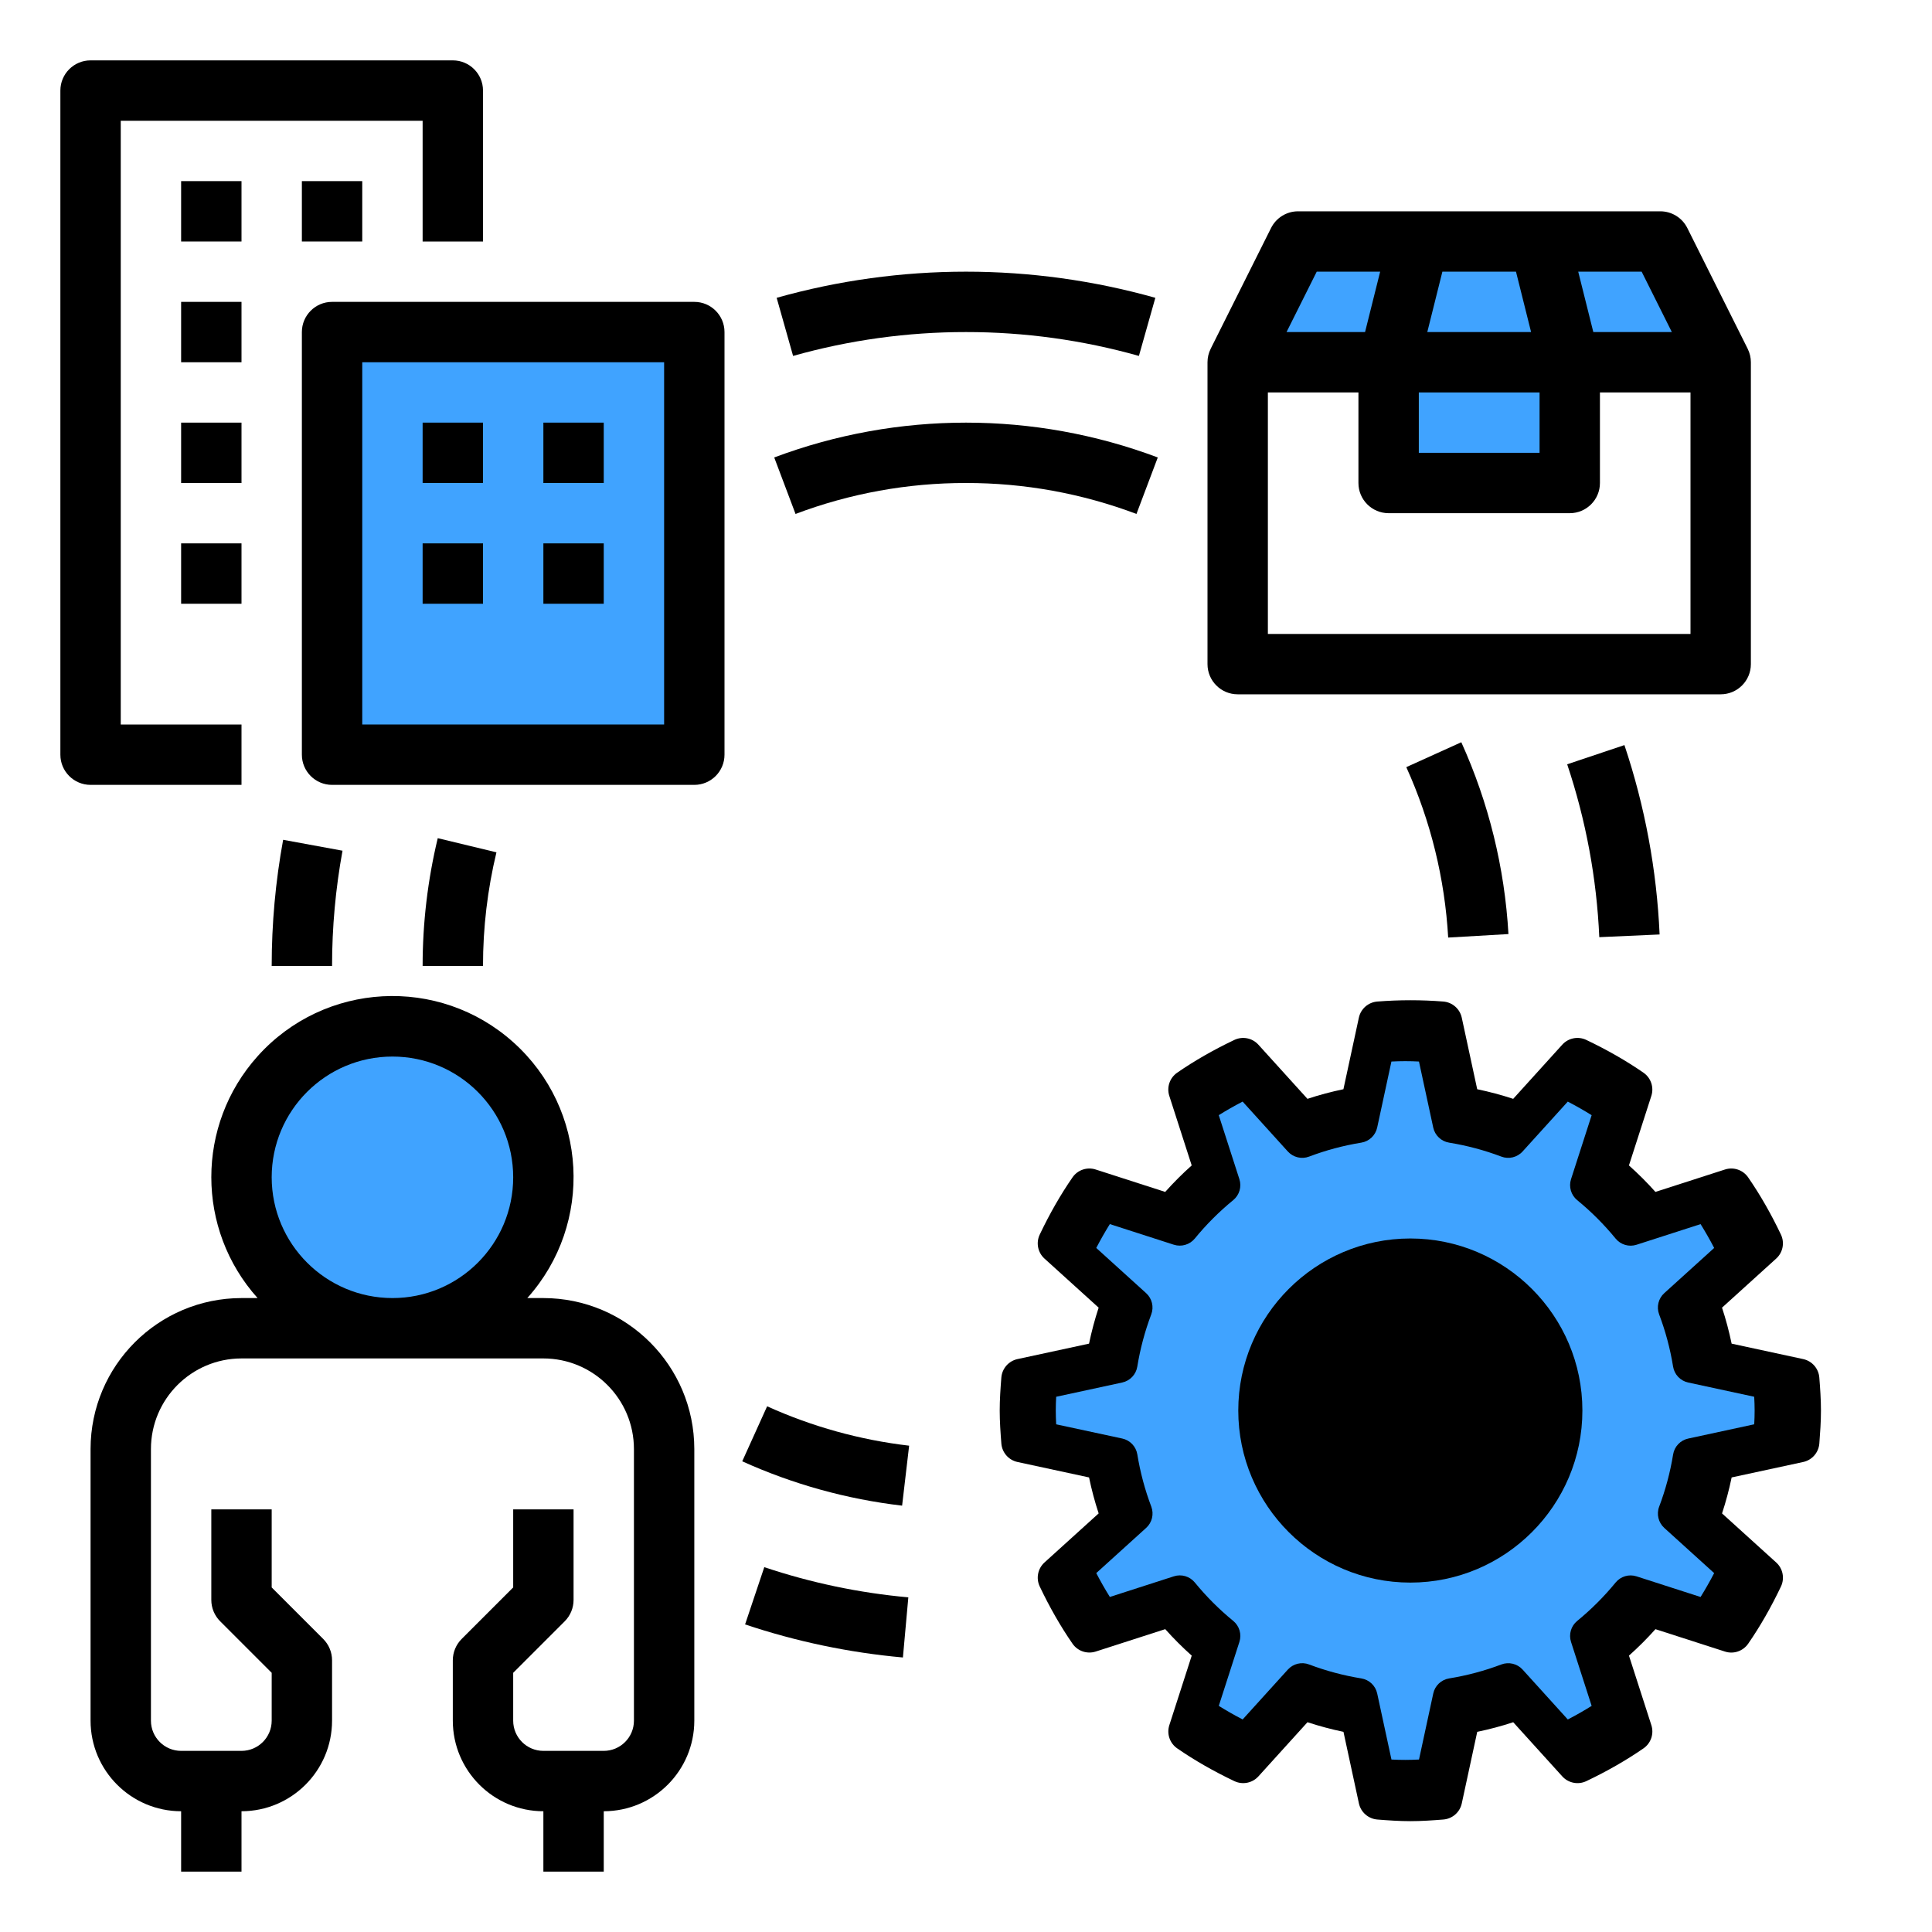 <?xml version="1.0" encoding="utf-8"?>
<!-- Generator: Adobe Illustrator 16.0.0, SVG Export Plug-In . SVG Version: 6.00 Build 0)  -->
<!DOCTYPE svg PUBLIC "-//W3C//DTD SVG 1.1//EN" "http://www.w3.org/Graphics/SVG/1.1/DTD/svg11.dtd">
<svg version="1.1" id="Outline" xmlns="http://www.w3.org/2000/svg" xmlns:xlink="http://www.w3.org/1999/xlink" x="0px" y="0px"
	 width="512px" height="512px" viewBox="0 0 512 512" enable-background="new 0 0 512 512" xml:space="preserve">
<path d="M90.771,225.445l-15.737-2.89C73.014,233.589,71.999,244.783,72,256h16C87.998,245.752,88.926,235.525,90.771,225.445z"/>
<path d="M197.456,430.488c13.553,4.54,27.59,7.48,41.826,8.762l1.436-15.936c-12.993-1.171-25.804-3.855-38.174-8L197.456,430.488z"
	/>
<path d="M423.829,248.357l15.984-0.714c-0.756-17.082-3.895-33.974-9.324-50.187l-15.17,5.088
	C420.275,217.344,423.14,232.764,423.829,248.357z"/>
<path d="M256,88c15.492-0.011,30.912,2.117,45.823,6.323l4.354-15.4c-32.813-9.236-67.54-9.236-100.354,0l4.354,15.4
	C225.087,90.117,240.507,87.989,256,88z"/>
<path d="M328,184h128c4.418,0,8-3.582,8-8V96c-0.001-1.242-0.292-2.466-0.851-3.575h0.006l-16-32C445.801,57.714,443.03,56,440,56
	h-96c-3.03,0-5.8,1.712-7.155,4.422l-16,32h0.006C320.292,93.532,320,94.757,320,96v80C320,180.418,323.582,184,328,184z M448,168
	H336v-64h24v24c0,4.418,3.582,8,8,8h48c4.418,0,8-3.582,8-8v-24h24V168z"/>
<path d="M64,208v-16H32V32h80v32h16V24c0-4.418-3.582-8-8-8H24c-4.418,0-8,3.582-8,8v176c0,4.418,3.582,8,8,8H64z"/>
<path d="M184,80H88c-4.418,0-8,3.582-8,8v112c0,4.418,3.582,8,8,8h96c4.418,0,8-3.582,8-8V88C192,83.582,188.418,80,184,80z"/>
<rect x="96" y="96" fill="#40A3FF" width="80" height="96"/>
<path d="M48,48h16v16H48V48z"/>
<path d="M80,48h16v16H80V48z"/>
<path d="M48,80h16v16H48V80z"/>
<path d="M48,112h16v16H48V112z"/>
<path d="M48,144h16v16H48V144z"/>
<path d="M112,144h16v16h-16V144z"/>
<path d="M144,144h16v16h-16V144z"/>
<path d="M112,112h16v16h-16V112z"/>
<path d="M144,112h16v16h-16V112z"/>
<path d="M144,344h-4.261c17.697-19.738,16.042-50.085-3.696-67.781c-19.738-17.697-50.085-16.042-67.781,3.696
	c-16.348,18.233-16.348,45.851,0,64.085H64c-22.081,0.025-39.975,17.919-40,40v72c0.015,13.249,10.751,23.985,24,24v16h16v-16
	c13.249-0.015,23.985-10.751,24-24v-16c0-2.122-0.843-4.156-2.343-5.657L72,420.687V400H56v24c0,2.122,0.843,4.156,2.343,5.657
	L72,443.313V456c-0.005,4.416-3.584,7.995-8,8H48c-4.416-0.005-7.995-3.584-8-8v-72c0.015-13.248,10.751-23.985,24-24h80
	c13.249,0.015,23.985,10.752,24,24v72c-0.005,4.416-3.584,7.995-8,8h-16c-4.416-0.005-7.995-3.584-8-8v-12.688l13.657-13.655
	c1.5-1.501,2.343-3.535,2.343-5.657v-24h-16v20.687l-13.657,13.656c-1.5,1.501-2.343,3.535-2.343,5.657v16
	c0.015,13.249,10.751,23.985,24,24v16h16v-16c13.249-0.015,23.985-10.751,24-24v-72C183.975,361.919,166.081,344.025,144,344z"/>
<path d="M116.009,222.124c-2.667,11.094-4.013,22.465-4.009,33.876h16c-0.005-10.146,1.191-20.258,3.563-30.124L116.009,222.124z"/>
<path d="M196.7,387.261c13.432,6.078,27.723,10.043,42.367,11.753l1.862-15.891c-13.008-1.52-25.702-5.041-37.633-10.439
	L196.7,387.261z"/>
<path d="M383.782,248.463l15.973-0.926c-1-17.57-5.235-34.805-12.494-50.837l-14.577,6.6
	C379.132,217.543,382.895,232.854,383.782,248.463z"/>
<path d="M256,128c15.431-0.023,30.738,2.755,45.176,8.2l5.648-14.97c-32.766-12.304-68.882-12.304-101.648,0l5.648,14.97
	C225.262,130.755,240.569,127.977,256,128L256,128z"/>
<rect x="376" y="104" fill="#40A3FF" width="32" height="16"/>
<polygon fill="#40A3FF" points="378.246,88 382.246,72 401.754,72 405.754,88 "/>
<polygon fill="#40A3FF" points="443.056,88 422.246,88 418.246,72 435.056,72 "/>
<polygon fill="#40A3FF" points="348.944,72 365.754,72 361.754,88 340.944,88 "/>
<path d="M265.37,382.557c0.191,2.394,1.928,4.379,4.276,4.886l18.963,4.092c0.668,3.231,1.518,6.419,2.546,9.531l-14.354,13.004
	c-1.778,1.611-2.291,4.201-1.257,6.372c2.623,5.516,5.544,10.614,8.685,15.153c1.36,1.969,3.852,2.818,6.144,2.084l18.427-5.938
	c2.204,2.472,4.548,4.815,7.021,7.02l-5.938,18.429c-0.734,2.279,0.108,4.775,2.085,6.143c4.538,3.139,9.636,6.061,15.151,8.684
	c2.177,1.034,4.761,0.517,6.372-1.258l13.004-14.353c3.118,1.022,6.306,1.877,9.537,2.547l4.092,18.962
	c0.506,2.345,2.492,4.08,4.881,4.277c2.896,0.227,5.795,0.434,8.749,0.434s5.854-0.207,8.749-0.434
	c2.395-0.191,4.381-1.927,4.885-4.277l4.094-18.962c3.231-0.67,6.425-1.519,9.536-2.547l13.005,14.353
	c1.616,1.779,4.206,2.296,6.371,1.258c5.516-2.623,10.614-5.551,15.152-8.684c1.977-1.367,2.819-3.863,2.084-6.143l-5.937-18.429
	c2.472-2.204,4.816-4.548,7.02-7.014l18.428,5.936c2.28,0.74,4.777-0.109,6.144-2.083c3.141-4.539,6.061-9.637,8.685-15.153
	c1.033-2.17,0.521-4.761-1.258-6.371l-14.353-13.004c1.022-3.118,1.877-6.306,2.546-9.537l18.961-4.092
	c2.347-0.507,4.081-2.492,4.277-4.881c0.223-2.901,0.43-5.8,0.43-8.755c0-2.954-0.207-5.854-0.435-8.75
	c-0.191-2.393-1.926-4.38-4.276-4.884l-18.963-4.093c-0.668-3.232-1.518-6.425-2.546-9.537l14.354-13.005
	c1.778-1.61,2.291-4.2,1.257-6.37c-2.623-5.518-5.55-10.616-8.685-15.153c-1.366-1.977-3.862-2.823-6.144-2.084l-18.427,5.936
	c-2.204-2.471-4.548-4.815-7.021-7.018l5.938-18.429c0.734-2.28-0.108-4.777-2.084-6.145c-4.539-3.139-9.637-6.06-15.152-8.684
	c-2.177-1.038-4.761-0.521-6.372,1.258l-13.003,14.354c-3.119-1.023-6.307-1.878-9.538-2.548l-4.092-18.96
	c-0.506-2.345-2.492-4.081-4.881-4.277c-5.795-0.468-11.709-0.457-17.503,0c-2.396,0.19-4.382,1.927-4.887,4.277l-4.091,18.96
	c-3.233,0.67-6.421,1.52-9.532,2.548l-13.005-14.354c-1.61-1.779-4.195-2.291-6.371-1.258c-5.516,2.624-10.614,5.545-15.152,8.684
	c-1.977,1.367-2.819,3.864-2.084,6.145l5.937,18.429c-2.472,2.202-4.816,4.547-7.02,7.018l-18.422-5.936
	c-2.286-0.739-4.783,0.107-6.144,2.084c-3.141,4.537-6.062,9.636-8.685,15.153c-1.034,2.17-0.521,4.76,1.257,6.37l14.354,13.005
	c-1.022,3.117-1.878,6.305-2.546,9.537l-18.963,4.093c-2.344,0.504-4.08,2.491-4.276,4.88c-0.229,2.9-0.435,5.8-0.435,8.754
	C264.936,376.762,265.142,379.66,265.37,382.557L265.37,382.557z"/>
<path fill="#40A3FF" d="M279.899,370.159l17.502-3.78c2.067-0.45,3.653-2.115,3.992-4.204c0.771-4.743,2.017-9.4,3.699-13.844
	c0.75-1.976,0.21-4.215-1.358-5.634l-13.217-11.977c1.153-2.208,2.355-4.322,3.6-6.323l16.958,5.464
	c2.006,0.644,4.219,0,5.562-1.636c3.035-3.716,6.462-7.136,10.176-10.176c1.636-1.339,2.289-3.545,1.636-5.562l-5.464-16.957
	c2.002-1.25,4.111-2.453,6.323-3.602l11.977,13.222c1.426,1.569,3.669,2.11,5.639,1.358c4.436-1.683,9.09-2.928,13.84-3.699
	c2.088-0.339,3.755-1.924,4.202-3.99l3.776-17.504c2.423-0.128,4.887-0.134,7.3,0l3.781,17.504c0.447,2.066,2.114,3.651,4.204,3.99
	c4.743,0.771,9.398,2.017,13.843,3.699c1.965,0.752,4.208,0.216,5.634-1.358l11.977-13.216c2.206,1.153,4.321,2.354,6.323,3.602
	l-5.464,16.956c-0.648,2.016,0,4.218,1.636,5.561c3.714,3.036,7.137,6.463,10.176,10.177c1.344,1.641,3.551,2.294,5.562,1.636
	l16.958-5.464c1.248,2.002,2.453,4.11,3.602,6.318l-13.223,11.977c-1.569,1.419-2.109,3.658-1.358,5.639
	c1.682,4.435,2.927,9.09,3.698,13.839c0.34,2.089,1.925,3.754,3.991,4.203l17.504,3.775c0.066,1.21,0.112,2.429,0.112,3.653
	c0,1.226-0.04,2.443-0.108,3.647l-17.501,3.781c-2.067,0.446-3.654,2.115-3.992,4.203c-0.772,4.743-2.017,9.398-3.7,13.844
	c-0.75,1.976-0.209,4.213,1.359,5.635l13.218,11.976c-1.153,2.206-2.357,4.321-3.602,6.324l-16.958-5.464
	c-2.022-0.659-4.218-0.006-5.562,1.635c-3.03,3.703-6.457,7.13-10.176,10.175c-1.636,1.339-2.284,3.545-1.636,5.558l5.464,16.955
	c-2.002,1.251-4.111,2.455-6.318,3.604l-11.976-13.223c-1.421-1.568-3.659-2.1-5.64-1.358c-4.434,1.683-9.09,2.928-13.839,3.699
	c-2.088,0.341-3.756,1.924-4.202,3.991l-3.777,17.504c-2.423,0.127-4.887,0.134-7.3,0l-3.78-17.504
	c-0.448-2.067-2.114-3.65-4.204-3.991c-4.743-0.771-9.398-2.017-13.844-3.699c-1.97-0.751-4.213-0.215-5.633,1.358l-11.978,13.216
	c-2.207-1.151-4.322-2.355-6.322-3.602l5.464-16.955c0.647-2.017,0-4.219-1.637-5.562c-3.715-3.036-7.136-6.463-10.175-10.175
	c-1.344-1.643-3.557-2.291-5.563-1.638l-16.956,5.464c-1.251-2.002-2.453-4.11-3.603-6.323l13.223-11.976
	c1.569-1.421,2.109-3.658,1.358-5.64c-1.683-4.436-2.926-9.09-3.7-13.839c-0.339-2.088-1.922-3.755-3.989-4.202l-17.514-3.767
	c-0.063-1.209-0.108-2.427-0.108-3.652C279.791,372.582,279.833,371.363,279.899,370.159z"/>
<path d="M373.754,419.403c25.14,0,45.597-20.456,45.597-45.597c0-25.14-20.457-45.596-45.597-45.596s-45.597,20.456-45.597,45.596
	C328.157,398.947,348.614,419.403,373.754,419.403z"/>
<path fill="#40A3FF" d="M72,312c0-17.674,14.327-32,32-32s32,14.326,32,32s-14.327,32-32,32C86.335,343.98,72.02,329.665,72,312z"/>
</svg>
